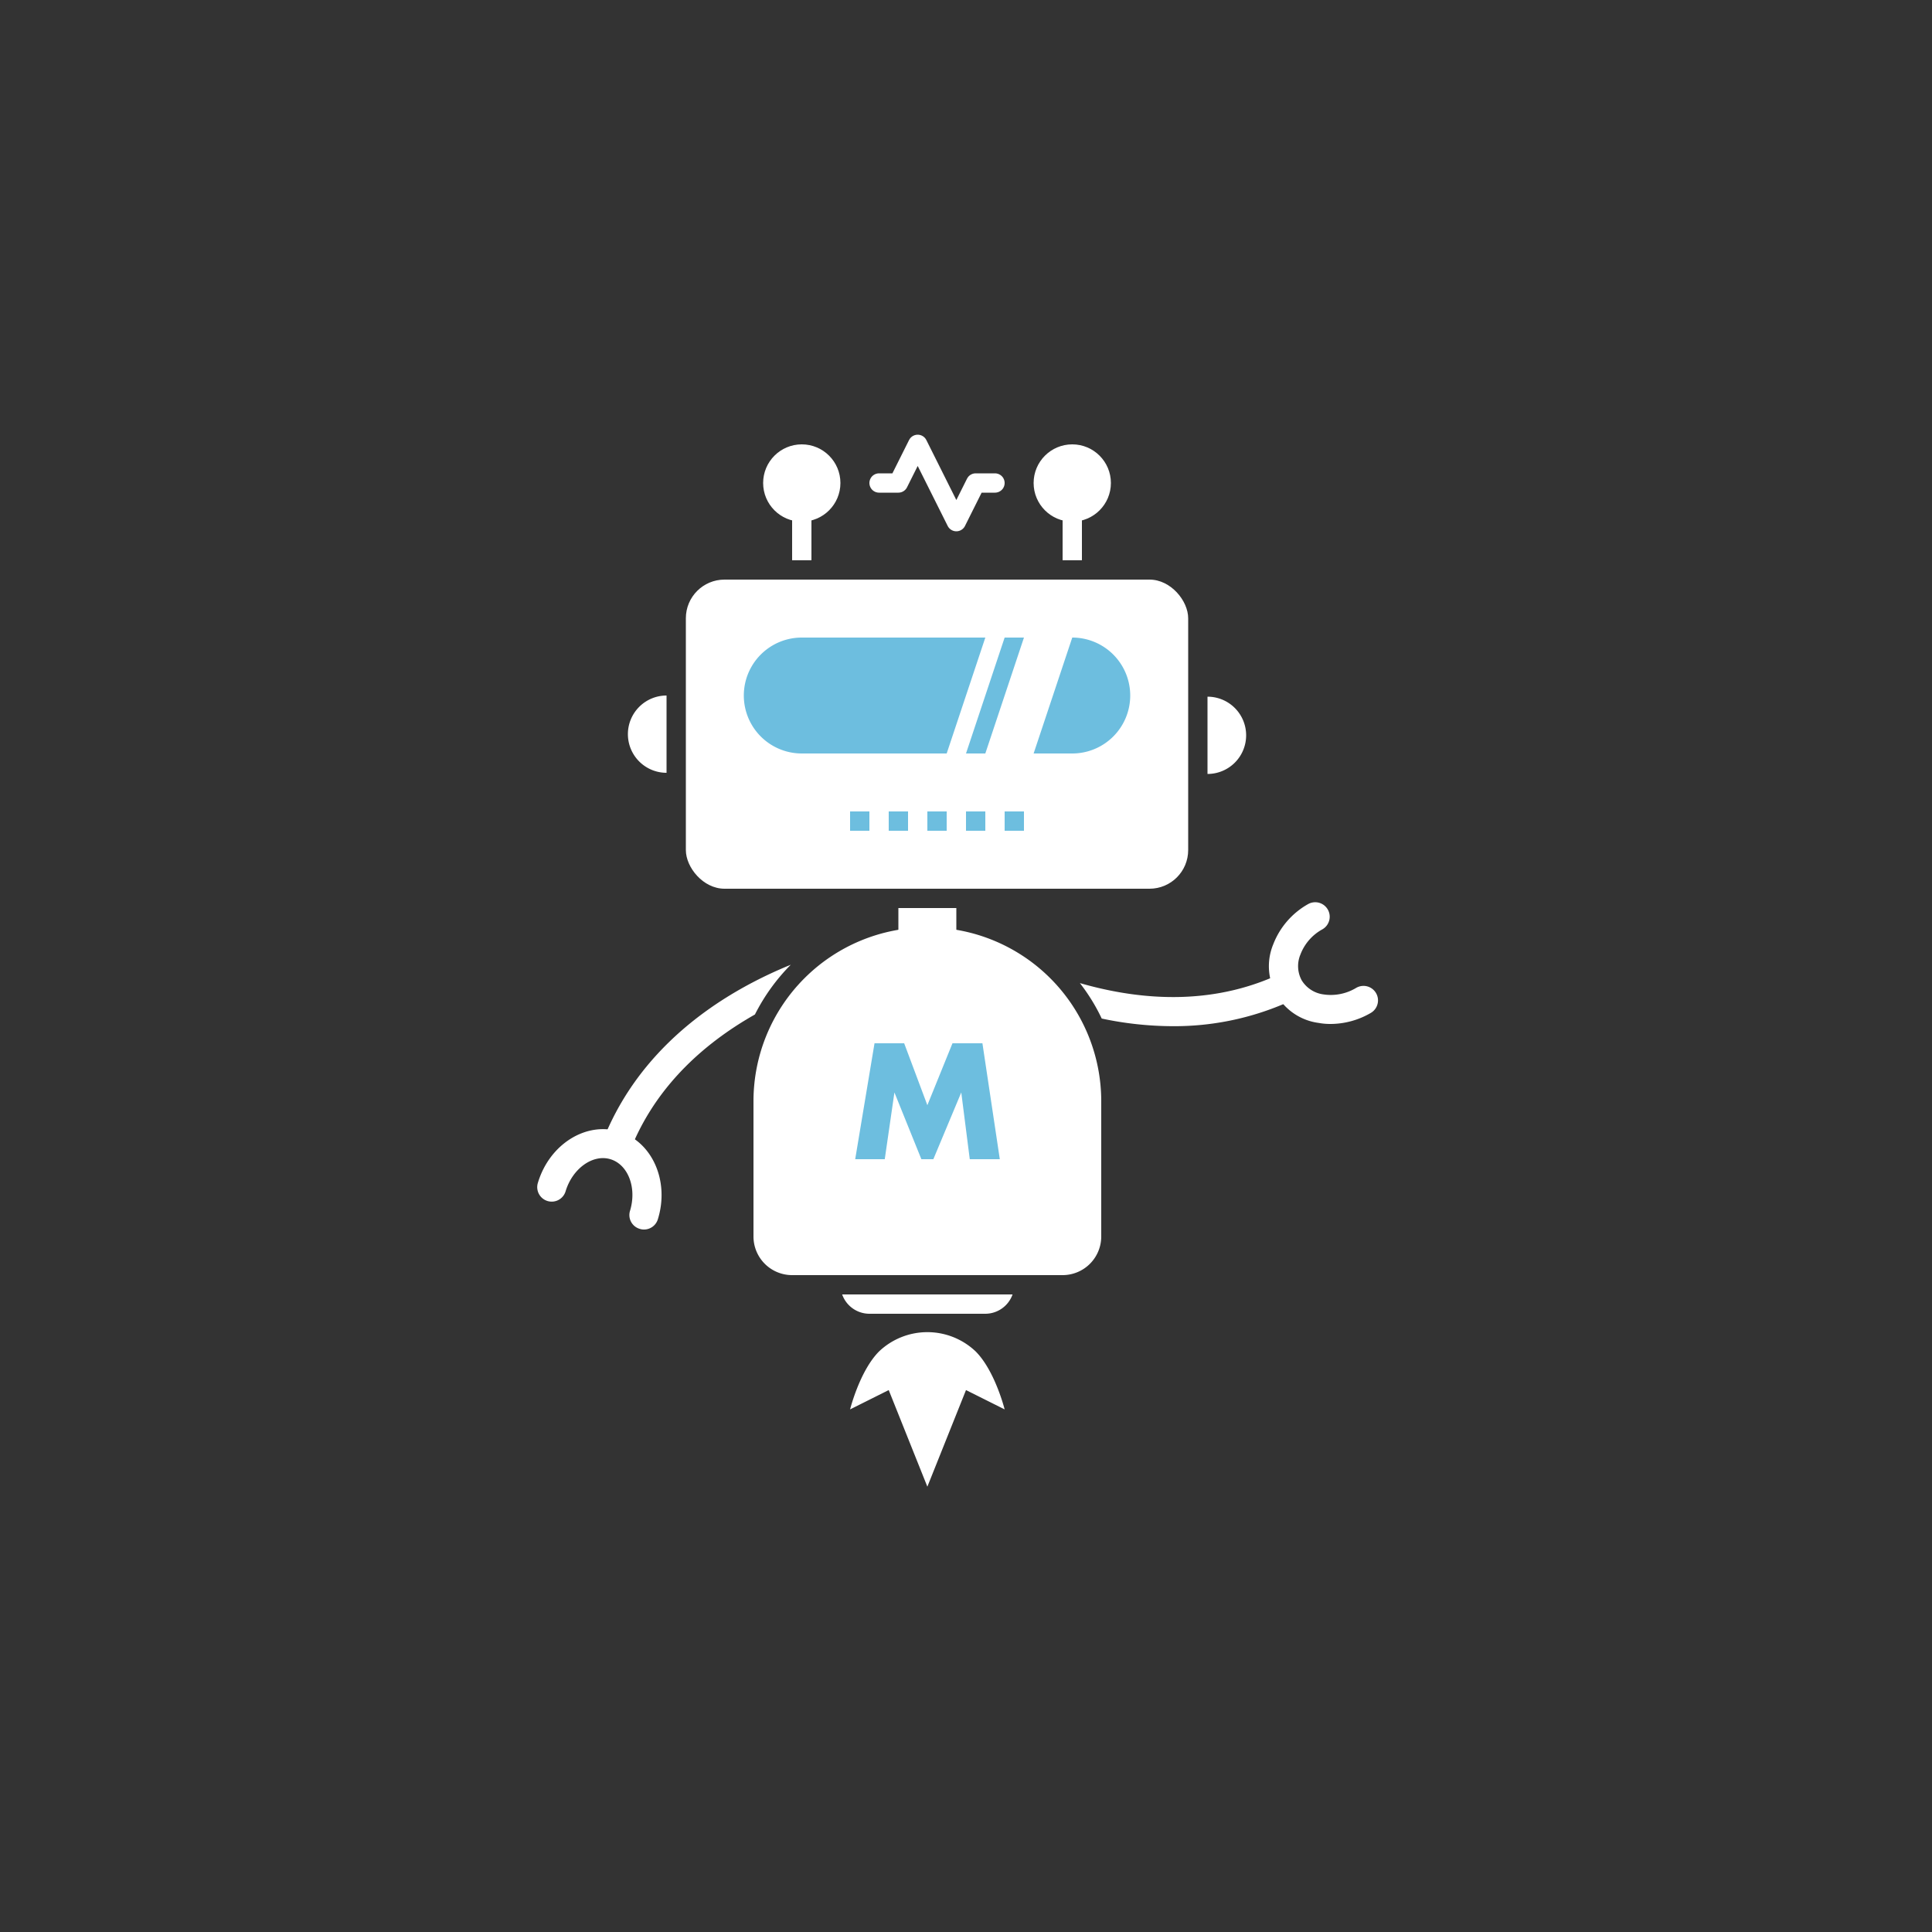 <svg id="Layer_1" data-name="Layer 1" xmlns="http://www.w3.org/2000/svg" viewBox="0 0 200 200">
  <rect x="0" y="0" width="200" height="200" fill="#333333" stroke="none"/>
  <defs>
    <style>
      .cls-1 {
        fill: #fff;
      }

      .cls-2 {
        fill: #6dbedf;
      }

      .cls-3 {
        fill: none;
        stroke: #fff;
        stroke-linecap: round;
        stroke-linejoin: round;
        stroke-width: 2px;
      }
    </style>
  </defs>
  <title>Artboard 1</title>
  <g id="Body">
    <g id="Arm_-_right" data-name="Arm - right">
      <path id="Hand" class="cls-1" d="M137.75,106a6.63,6.63,0,0,1-1.26-.11,5.92,5.92,0,0,1-4.69-8.12,8.14,8.14,0,0,1,3.6-4.17,1.5,1.5,0,0,1,1.5,2.6,5,5,0,0,0-2.28,2.61,3.09,3.09,0,0,0,.13,2.67,3.12,3.12,0,0,0,2.25,1.46,5.1,5.1,0,0,0,3.4-.68,1.5,1.5,0,0,1,1.5,2.6A8.32,8.32,0,0,1,137.75,106Z"/>
      <path id="Arm" class="cls-1" d="M133.36,100.4c-7.35,3.79-15.11,3.23-21.57,1.37a19.67,19.67,0,0,1,2.26,3.67,35.74,35.74,0,0,0,7.3.79,29,29,0,0,0,13.39-3.16Z"/>
    </g>
    <g id="Body-2" data-name="Body">
      <g id="Rocket">
        <path id="Fire" class="cls-1" d="M91,139.9c-2,2-3,6-3,6l4-2,4,10,4-10,4,2s-1-4-3-6a7.26,7.26,0,0,0-10,0Z"/>
        <path id="Rocket-2" data-name="Rocket" class="cls-1" d="M87.18,134A3,3,0,0,0,90,136h12a3,3,0,0,0,2.82-2Z"/>
      </g>
      <path id="Body-3" data-name="Body" class="cls-1" d="M96,96h0a18,18,0,0,1,18,18v14a4,4,0,0,1-4,4H82a4,4,0,0,1-4-4V114A18,18,0,0,1,96,96Z"/>
      <rect id="Neck" class="cls-1" x="93" y="94" width="6" height="10"/>
      <path id="M" class="cls-2" d="M91.59,120l1-6.91L95.38,120h1.24l2.89-6.91.88,6.91h3.11l-1.8-12H98.6L96,114.41,93.6,108H90.53l-2,12Z"/>
    </g>
    <g id="Arm_-_left" data-name="Arm - left">
      <path id="Hand-2" data-name="Hand" class="cls-1" d="M66.66,127.28a1.39,1.39,0,0,1-.44-.07,1.49,1.49,0,0,1-1-1.87c.72-2.37-.19-4.76-2-5.33s-3.93.91-4.66,3.28a1.5,1.5,0,1,1-2.87-.87c1.21-4,5-6.33,8.41-5.28s5.23,5.12,4,9.08A1.5,1.5,0,0,1,66.66,127.28Z"/>
      <path id="Arm-2" data-name="Arm" class="cls-1" d="M81.86,99.87l-.39.16c-9.71,4.07-16.4,10.58-19.35,18.82l2.83,1c2.53-7.08,7.77-11.75,13.2-14.83A20.23,20.23,0,0,1,81.86,99.87Z"/>
    </g>
  </g>
  <g id="Head">
    <rect id="Head-2" data-name="Head" class="cls-1" x="71" y="60" width="52" height="32" rx="4"/>
    <g id="Eye">
      <path class="cls-2" d="M102,66,98,78H83a6,6,0,0,1,0-12Z"/>
      <polygon class="cls-2" points="106 66 102 78 100 78 104 66 106 66"/>
      <path class="cls-2" d="M117,72a6,6,0,0,1-6,6h-4l4-12A6,6,0,0,1,117,72Z"/>
    </g>
    <g id="Mouth">
      <rect class="cls-2" x="88" y="84" width="2" height="2"/>
      <rect class="cls-2" x="92" y="84" width="2" height="2"/>
      <rect class="cls-2" x="96" y="84" width="2" height="2"/>
      <rect class="cls-2" x="100" y="84" width="2" height="2"/>
      <rect class="cls-2" x="104" y="84" width="2" height="2"/>
    </g>
    <path id="Ear_-_right" data-name="Ear - right" class="cls-1" d="M125,72.12h0a4,4,0,0,1,4,4h0a4,4,0,0,1-4,4h0v-8Z"/>
    <path id="Ear_-_left" data-name="Ear - left" class="cls-1" d="M69,72h0v8h0a4,4,0,0,1-4-4h0A4,4,0,0,1,69,72Z"/>
    <g id="Top_-_1" data-name="Top - 1">
      <g id="Antenna">
        <path id="Rectangle_8" data-name="Rectangle 8" class="cls-1" d="M83,50h0a1,1,0,0,1,1,1v7H82V51A1,1,0,0,1,83,50Z"/>
        <circle id="Ellipse_3" data-name="Ellipse 3" class="cls-1" cx="83" cy="50" r="4"/>
      </g>
      <g id="Antenna-2">
        <path id="Rectangle_8-2" data-name="Rectangle 8-2" class="cls-1" d="M111,50h0a1,1,0,0,1,1,1v7h-2V51A1,1,0,0,1,111,50Z"/>
        <circle id="Ellipse_3-2" data-name="Ellipse 3-2" class="cls-1" cx="111" cy="50" r="4"/>
      </g>
      <path id="Signal" class="cls-3" d="M91,50h2l2-4,4,8,2-4h2"/>
    </g>
  </g>
</svg>
